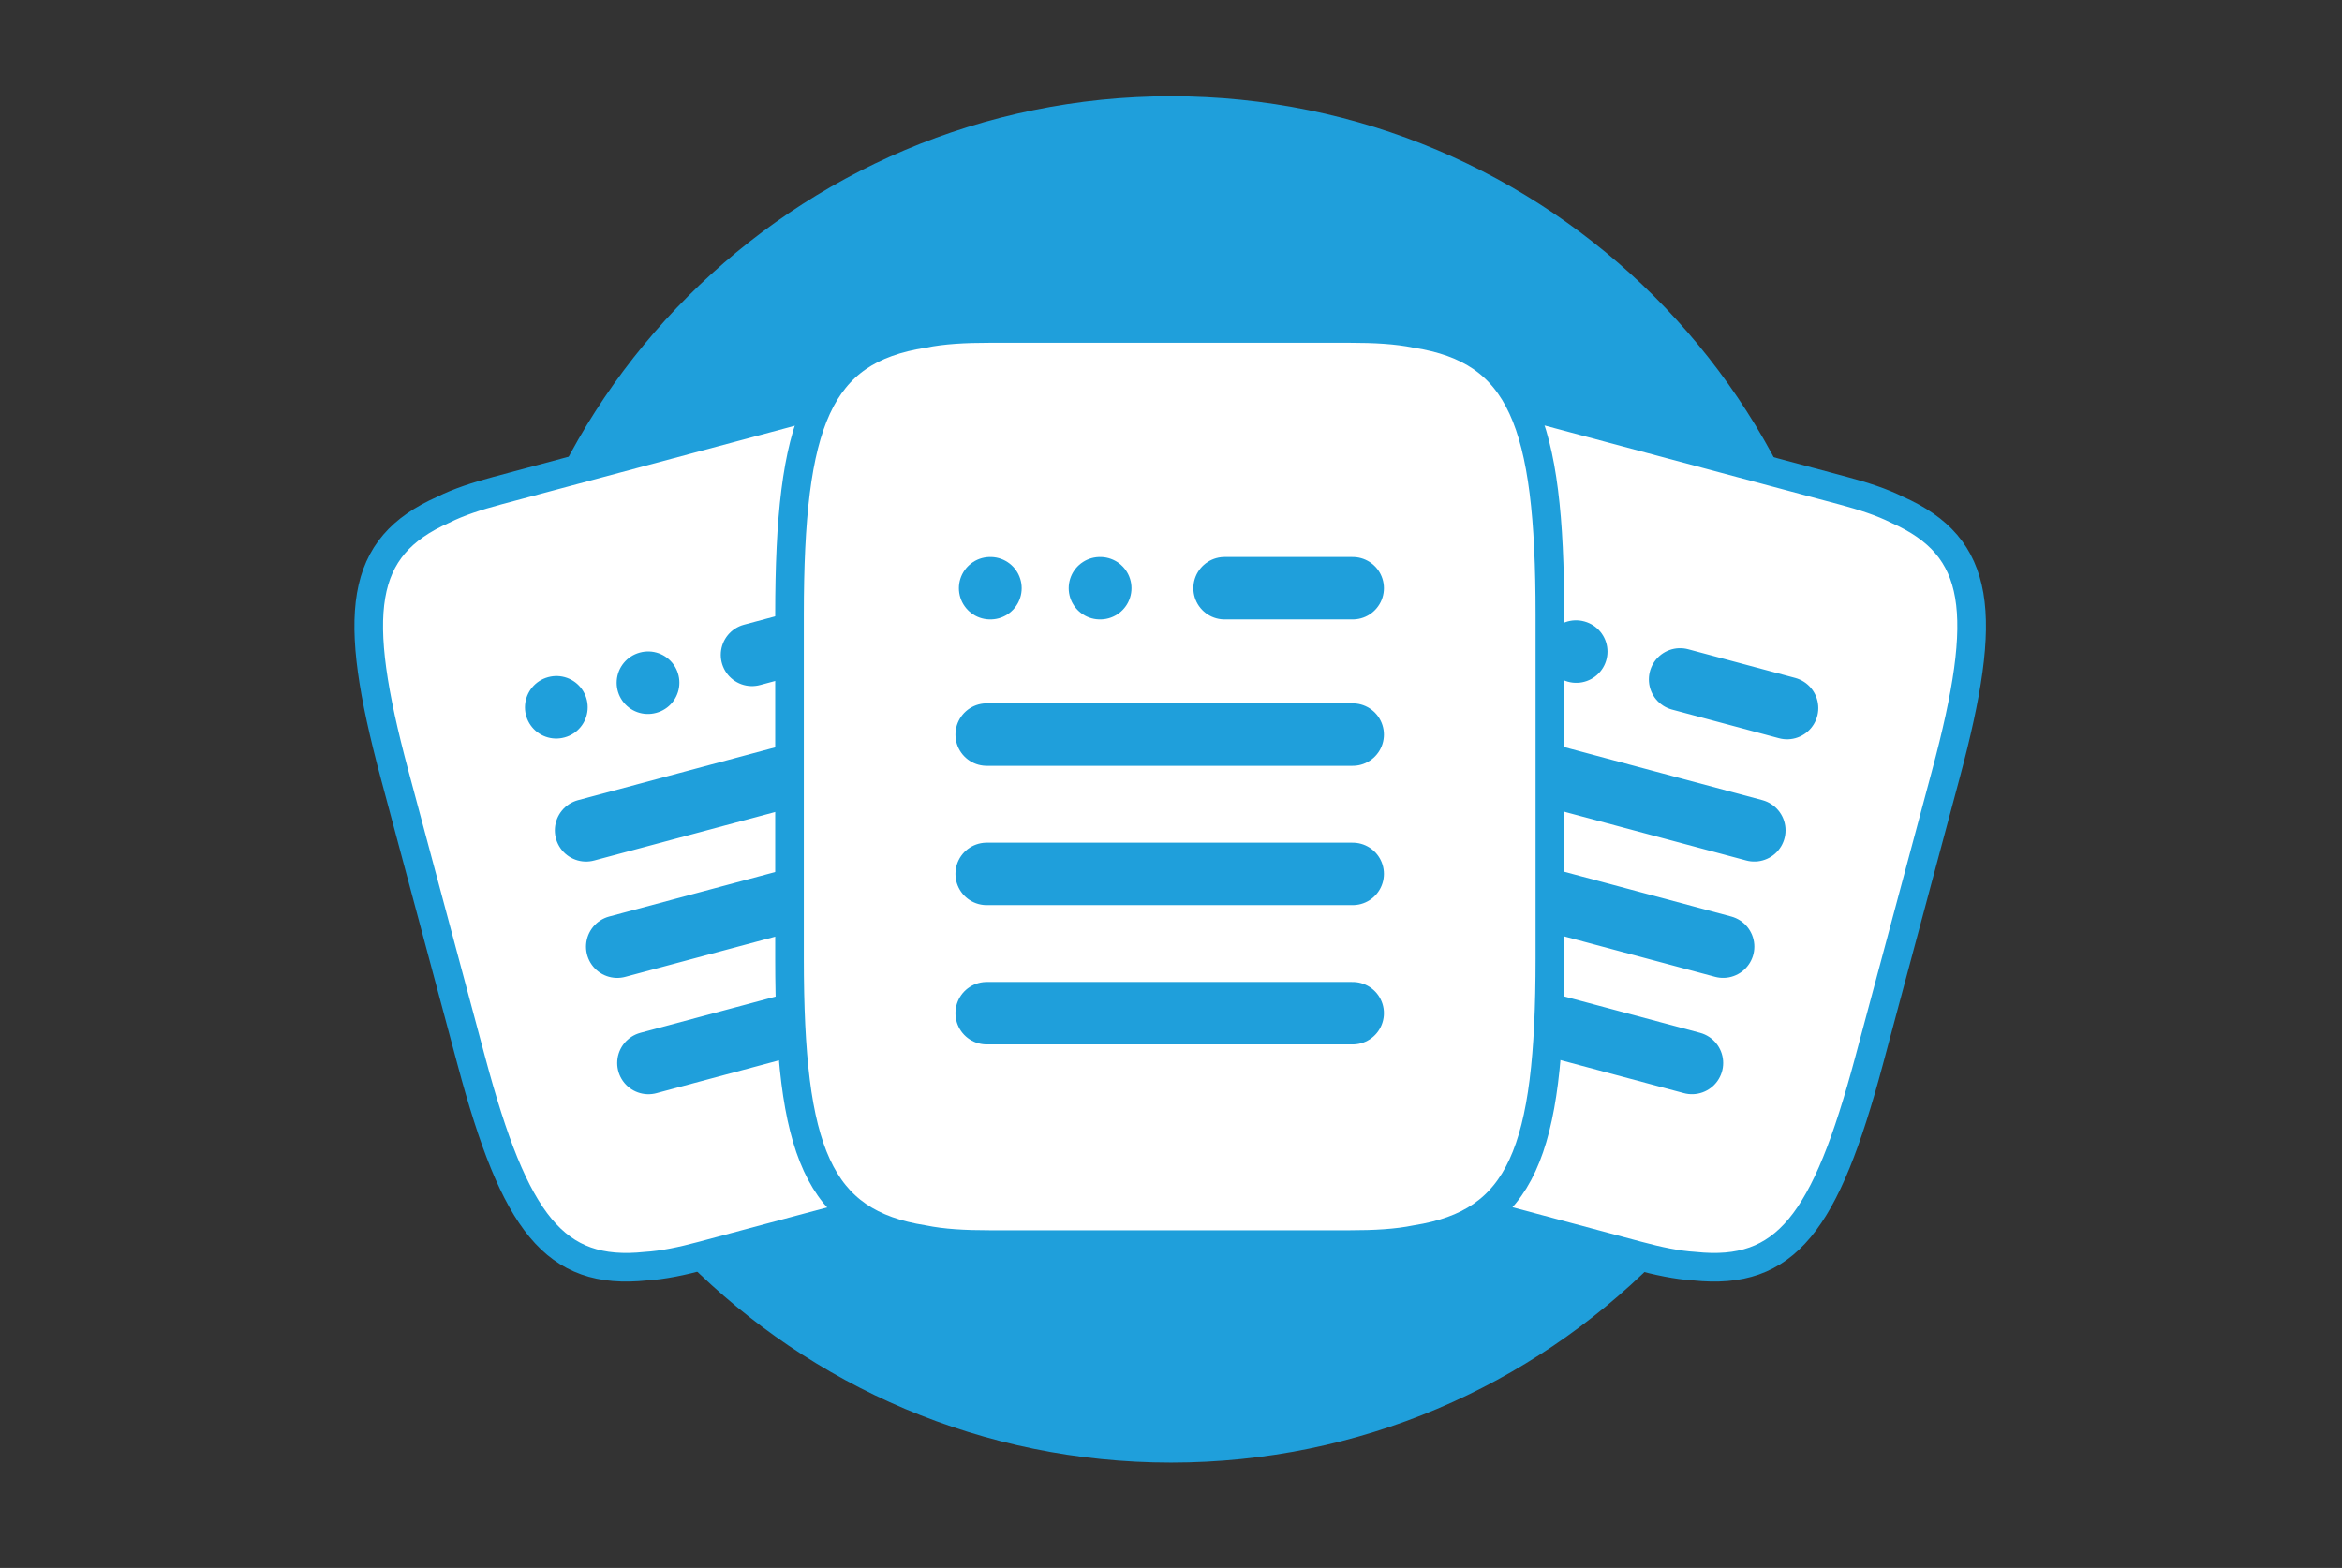 <svg width="230" height="154" viewBox="0 0 230 154" fill="none" xmlns="http://www.w3.org/2000/svg">
<rect x="0" y="0" width="230" height="154" fill="#333333" stroke="none"/>
<g clip-path="url(#clip0_320_61738)">
<path d="M115.006 143.654C152.064 143.654 182.106 113.613 182.106 76.555C182.106 39.497 152.064 9.455 115.006 9.455C77.948 9.455 47.906 39.497 47.906 76.555C47.906 113.613 77.948 143.654 115.006 143.654Z" fill="#1F9FDB"/>
<path d="M48.867 48.183L78.405 40.269C80.44 39.723 82.27 39.334 83.966 39.231C92.963 38.28 96.853 43.479 101.107 59.352L108.657 87.53C112.91 103.403 112.14 109.851 103.873 113.525C102.353 114.285 100.573 114.863 98.538 115.408L69 123.323C66.966 123.868 65.135 124.257 63.439 124.36C54.443 125.311 50.552 120.112 46.299 104.239L38.749 76.061C34.495 60.188 35.265 53.74 43.532 50.066C45.052 49.306 46.832 48.728 48.867 48.183Z" fill="white" stroke="#1F9FDB" stroke-width="2.811"/>
<path d="M73.85 64.321L84.356 61.506M57.556 81.556L57.616 81.54L87.573 73.513M60.617 92.982L60.678 92.966L90.635 84.939M63.679 104.408L63.739 104.391L93.696 96.364M63.626 67.06L63.653 67.053M54.621 69.473L54.648 69.466" stroke="#1F9FDB" stroke-width="6.133" stroke-linecap="round" stroke-linejoin="round"/>
<path d="M151.434 40.269L180.972 48.183C183.007 48.728 184.787 49.306 186.307 50.066C194.573 53.74 195.343 60.188 191.09 76.061L183.54 104.239C179.287 120.112 175.396 125.311 166.4 124.36C164.703 124.257 162.873 123.868 160.838 123.323L131.3 115.408C129.265 114.863 127.486 114.285 125.966 113.525C117.699 109.851 116.929 103.403 121.182 87.53L128.732 59.352C132.985 43.479 136.876 38.28 145.873 39.231C147.569 39.334 149.399 39.723 151.434 40.269Z" fill="white" stroke="#1F9FDB" stroke-width="2.811"/>
<path d="M164.996 66.732L175.502 69.547M142.268 73.511L142.328 73.527L172.285 81.554M139.206 84.937L139.266 84.953L169.223 92.98M136.145 96.363L136.205 96.379L166.162 104.406M154.772 63.993L154.8 64M145.767 61.58L145.794 61.587" stroke="#1F9FDB" stroke-width="6.133" stroke-linecap="round" stroke-linejoin="round"/>
<path d="M97.186 32.262H132.559C134.995 32.262 137.157 32.374 139.083 32.768C149.419 34.399 152.21 41.372 152.21 60.381V94.124C152.21 113.132 149.419 120.105 139.083 121.736C137.157 122.13 134.995 122.242 132.559 122.242H97.186C94.75 122.242 92.588 122.13 90.662 121.736C80.326 120.105 77.535 113.132 77.535 94.124V60.381C77.535 41.372 80.326 34.399 90.662 32.768C92.588 32.374 94.75 32.262 97.186 32.262Z" fill="white" stroke="#1F9FDB" stroke-width="2.811"/>
<path d="M120.263 57.772H132.844M96.898 72.15H132.844M96.898 85.832H132.844M96.898 99.515H132.844M108.02 57.772H108.053M97.237 57.772H97.269" stroke="#1F9FDB" stroke-width="6.133" stroke-linecap="round" stroke-linejoin="round"/>
</g>
<defs>
<clipPath id="clip0_320_61738">
<rect width="230" height="153.333" fill="white"/>
</clipPath>
</defs>
</svg>
